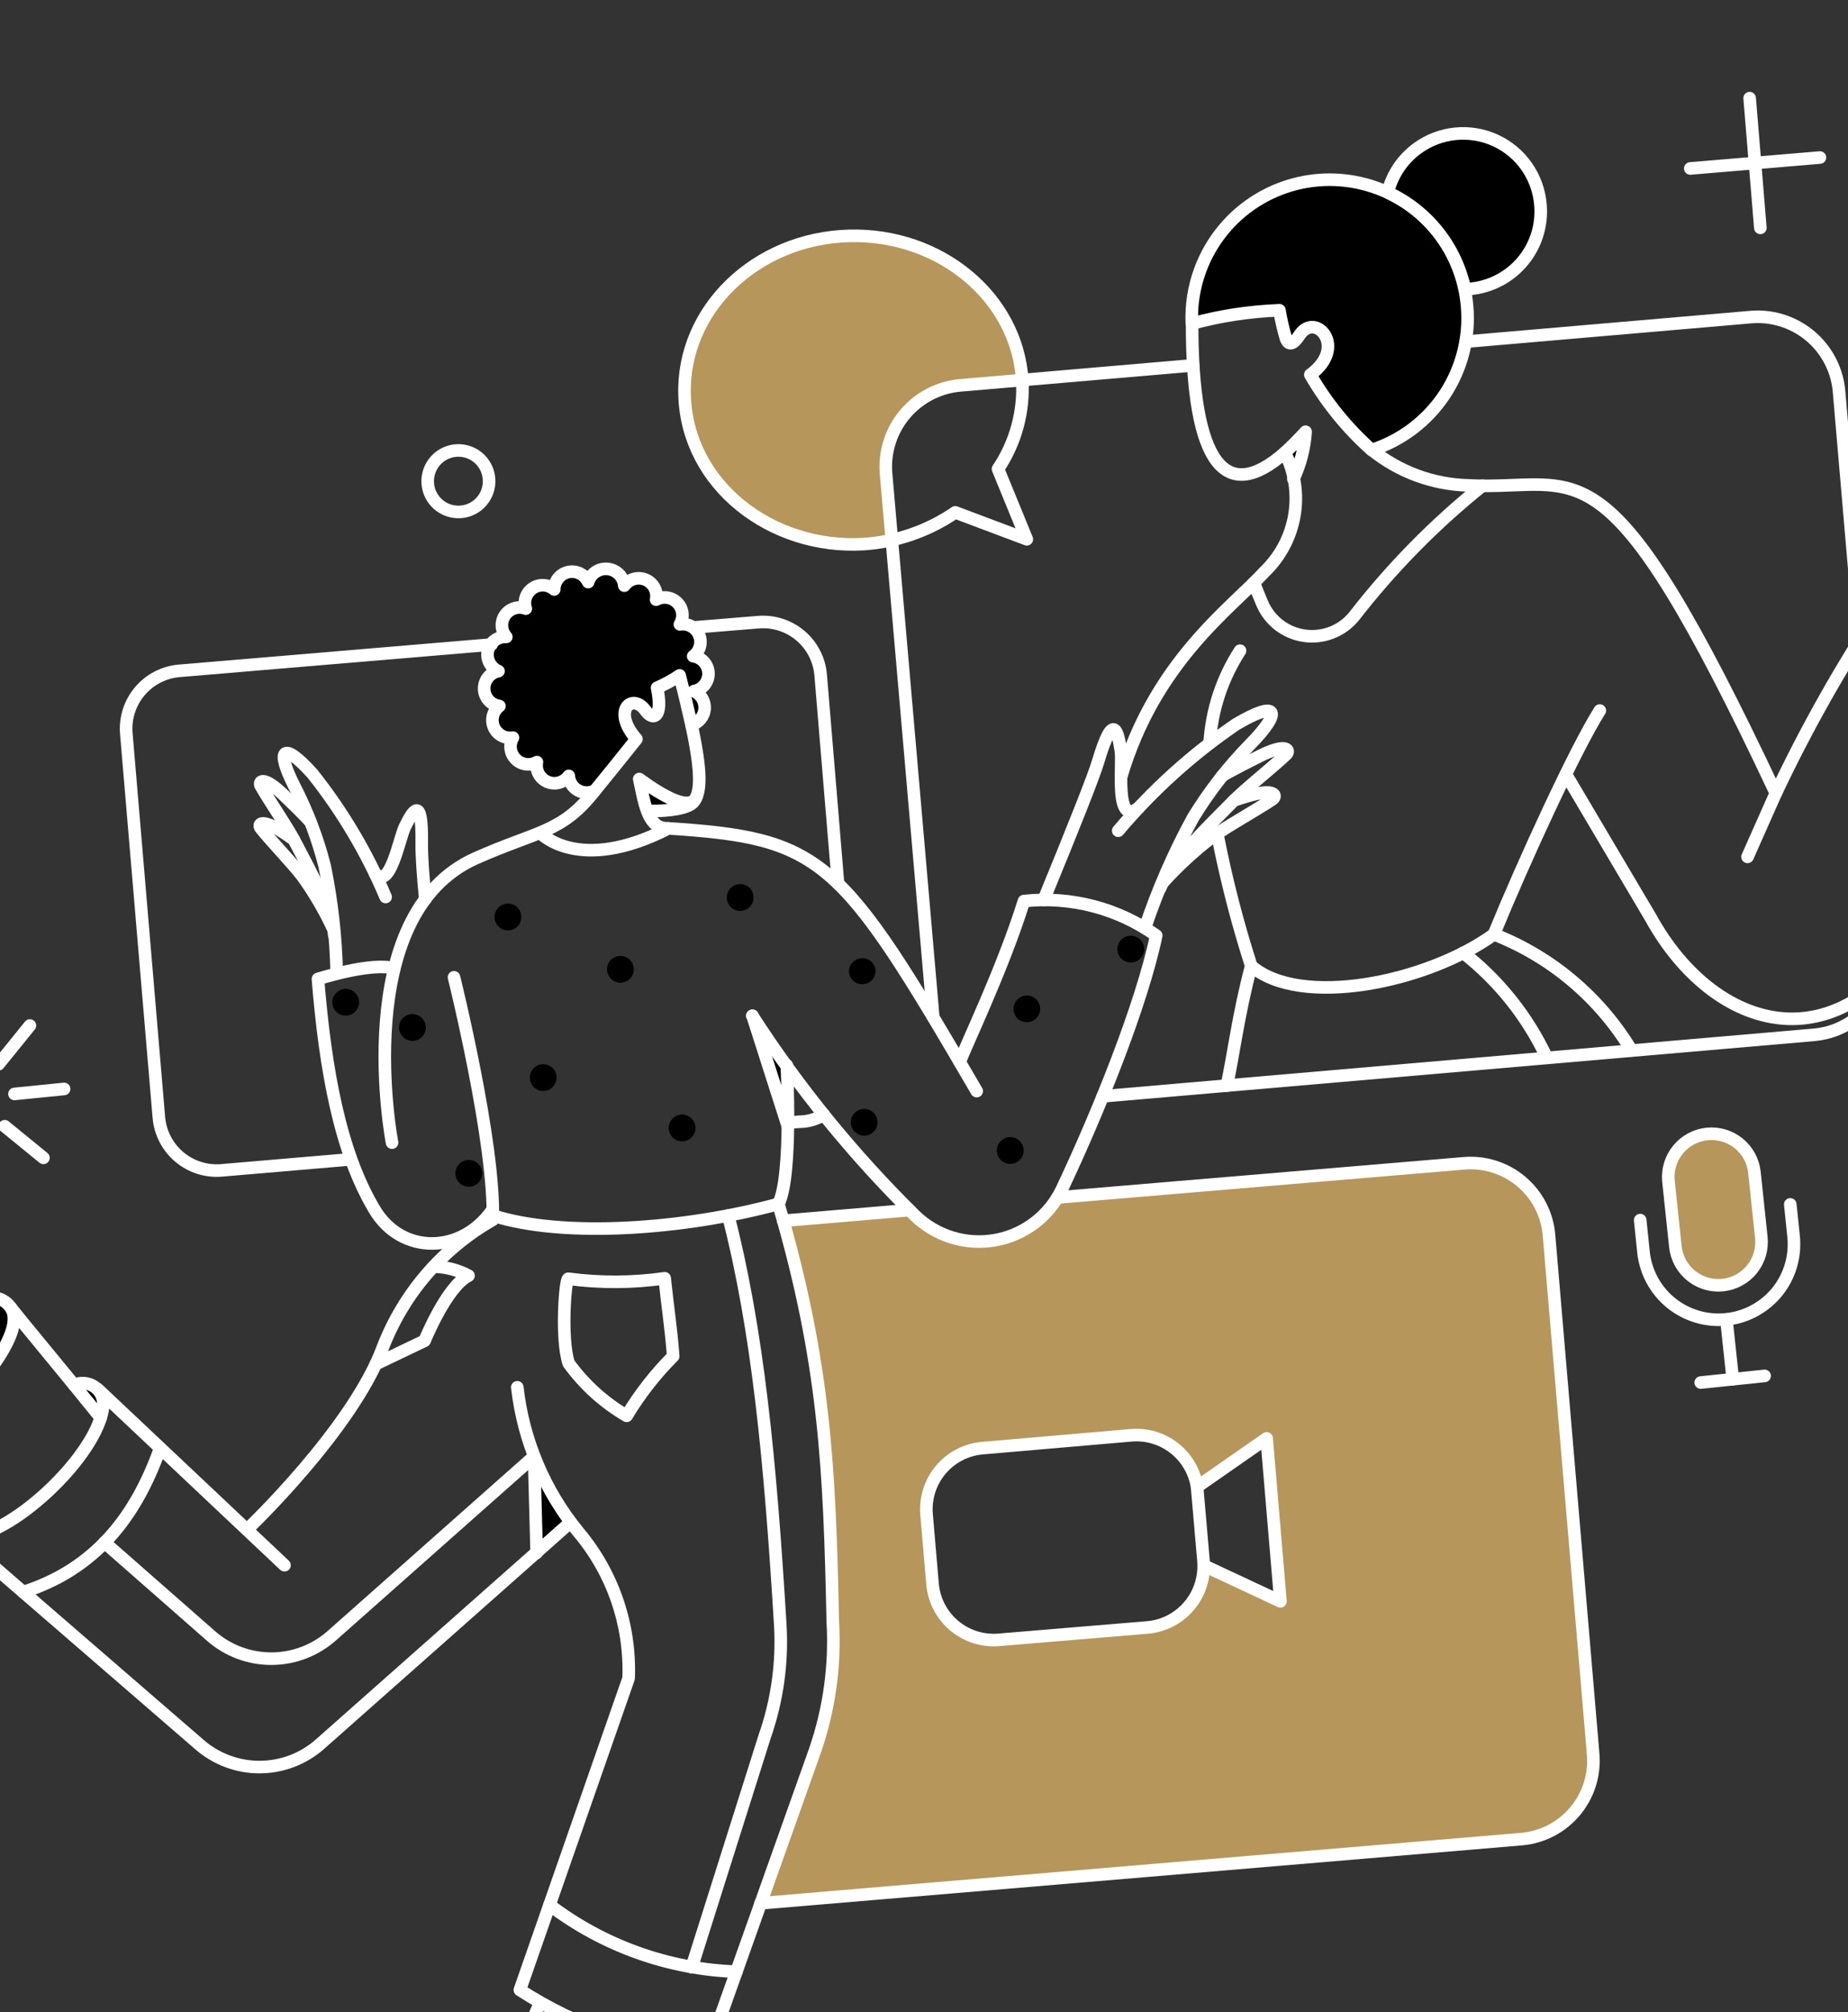 <svg width="113" height="123" viewBox="0 0 113 123" fill="none" xmlns="http://www.w3.org/2000/svg">
<rect x="0" y="0" width="113" height="123" fill="#333333" stroke="none"/>
<g clip-path="url(#clip0_63_2894)">
<path d="M51.91 14.422C46.203 14.581 41.703 18.938 41.862 24.151C42.036 30.22 48.28 34.388 54.539 33.023L54.204 29.087C54.131 28.435 54.188 27.775 54.37 27.145C54.553 26.514 54.858 25.926 55.268 25.413C55.678 24.901 56.184 24.474 56.76 24.158C57.334 23.841 57.966 23.642 58.619 23.569L62.496 23.236C62.176 18.183 57.5 14.262 51.91 14.422Z" fill="#B6965A"/>
<path fill-rule="evenodd" clip-rule="evenodd" d="M46.509 116.342L93.032 112.421C94.303 112.313 95.479 111.705 96.301 110.73C97.124 109.755 97.525 108.493 97.417 107.222L94.717 75.495C94.608 74.225 94 73.049 93.025 72.227C92.051 71.404 90.789 71.003 89.519 71.11L64.661 73.201C64.222 73.871 63.935 74.22 63.276 74.739C62.208 75.555 60.882 75.962 59.54 75.885C58.198 75.807 56.928 75.251 55.961 74.317L55.621 73.981L47.867 74.633C50.439 83.762 50.71 90.096 50.898 99.141C51.054 101.8 50.691 104.464 49.827 106.983L46.509 116.342ZM73.604 95.694L78.294 97.886L77.452 87.925L73.197 90.887C73.048 89.948 72.549 89.101 71.8 88.516C71.05 87.932 70.108 87.653 69.161 87.737L60.085 88.521C59.591 88.561 59.11 88.699 58.67 88.927C58.23 89.154 57.839 89.467 57.521 89.847C57.202 90.226 56.962 90.665 56.814 91.138C56.666 91.611 56.613 92.108 56.658 92.602L57.021 96.811C57.062 97.305 57.2 97.785 57.428 98.225C57.656 98.665 57.968 99.056 58.348 99.374C58.727 99.693 59.166 99.933 59.639 100.081C60.111 100.229 60.609 100.282 61.102 100.237L70.163 99.483C71.109 99.401 71.989 98.966 72.627 98.263C73.265 97.56 73.614 96.641 73.604 95.692V95.694Z" fill="#B6965A"/>
<path d="M107.698 75.626C107.737 75.973 107.707 76.324 107.61 76.659C107.513 76.994 107.351 77.307 107.133 77.579C106.915 77.851 106.645 78.077 106.338 78.245C106.032 78.412 105.696 78.516 105.349 78.553C104.826 78.607 104.299 78.505 103.835 78.259C103.37 78.013 102.99 77.634 102.742 77.17C102.577 76.863 102.475 76.525 102.442 76.178L102.021 72.198C101.955 71.504 102.165 70.813 102.606 70.273C103.047 69.733 103.683 69.39 104.376 69.317C105.069 69.244 105.763 69.448 106.306 69.884C106.849 70.321 107.198 70.954 107.277 71.646L107.698 75.626Z" fill="#B6965A"/>
<path d="M78.57 27.665C78.795 28.193 78.966 28.743 79.078 29.306C79.513 28.391 79.771 27.402 79.835 26.391C79.431 26.833 79.01 27.258 78.57 27.665Z" fill="black"/>
<path d="M39.088 47.631C39.213 48.317 39.448 48.979 39.785 49.591C40.904 49.591 42.138 49.446 42.443 48.996C42.486 48.92 42.53 48.836 42.573 48.749C42.152 49.579 40.629 48.737 39.088 47.631Z" fill="black"/>
<path d="M0.653 79.924C-2.049 76.047 -19.226 90.205 -16.758 93.777L-16.337 94.154C-12.764 96.144 2.757 82.974 0.653 79.924Z" fill="black"/>
<path d="M4.544 84.658C5.095 85.341 5.661 86.023 6.17 86.648C6.255 86.404 6.309 86.15 6.33 85.893C6.345 85.675 6.303 85.456 6.208 85.259C6.113 85.061 5.968 84.892 5.788 84.768C5.608 84.643 5.399 84.568 5.18 84.548C4.962 84.529 4.743 84.567 4.544 84.658Z" fill="black"/>
<path d="M30.971 55.242C30.81 55.259 30.658 55.324 30.533 55.427C30.409 55.531 30.318 55.669 30.272 55.825C30.227 55.98 30.228 56.146 30.276 56.3C30.325 56.455 30.418 56.592 30.544 56.694C30.67 56.795 30.823 56.857 30.985 56.872C31.146 56.886 31.308 56.852 31.45 56.775C31.593 56.697 31.709 56.579 31.784 56.435C31.859 56.292 31.889 56.129 31.872 55.968C31.862 55.861 31.831 55.756 31.78 55.661C31.729 55.566 31.659 55.482 31.575 55.414C31.491 55.347 31.394 55.297 31.291 55.267C31.187 55.237 31.078 55.229 30.971 55.242Z" fill="black"/>
<path d="M25.163 61.991C25.052 61.999 24.945 62.029 24.847 62.079C24.749 62.129 24.662 62.198 24.591 62.282C24.52 62.367 24.467 62.465 24.435 62.57C24.403 62.676 24.393 62.787 24.405 62.896C24.417 63.006 24.451 63.112 24.504 63.208C24.558 63.304 24.631 63.389 24.718 63.456C24.805 63.523 24.905 63.572 25.012 63.6C25.118 63.628 25.23 63.634 25.338 63.618C25.548 63.587 25.737 63.477 25.867 63.309C25.996 63.142 26.056 62.931 26.033 62.72C26.01 62.51 25.907 62.316 25.745 62.18C25.582 62.044 25.374 61.977 25.163 61.991Z" fill="black"/>
<path d="M28.605 70.908C28.495 70.916 28.389 70.946 28.291 70.996C28.194 71.046 28.107 71.115 28.037 71.2C27.967 71.284 27.914 71.382 27.882 71.486C27.851 71.591 27.84 71.702 27.852 71.811C27.863 71.92 27.897 72.025 27.95 72.121C28.003 72.217 28.075 72.302 28.161 72.369C28.248 72.437 28.347 72.486 28.453 72.515C28.559 72.543 28.669 72.55 28.778 72.535C28.989 72.506 29.18 72.396 29.311 72.229C29.442 72.061 29.503 71.849 29.48 71.638C29.458 71.426 29.354 71.231 29.191 71.095C29.027 70.959 28.817 70.892 28.605 70.908Z" fill="black"/>
<path d="M21.054 60.452C20.947 60.463 20.843 60.495 20.748 60.547C20.653 60.598 20.57 60.667 20.502 60.751C20.434 60.834 20.383 60.931 20.353 61.034C20.322 61.137 20.312 61.246 20.323 61.353C20.335 61.46 20.367 61.564 20.419 61.658C20.471 61.753 20.54 61.836 20.624 61.904C20.708 61.971 20.805 62.022 20.908 62.052C21.012 62.082 21.12 62.091 21.227 62.08C21.442 62.056 21.639 61.948 21.775 61.779C21.91 61.611 21.974 61.395 21.951 61.18C21.928 60.965 21.821 60.767 21.653 60.631C21.485 60.495 21.269 60.431 21.054 60.452Z" fill="black"/>
<path d="M37.884 58.434C37.773 58.441 37.666 58.47 37.567 58.52C37.468 58.57 37.38 58.639 37.309 58.723C37.238 58.808 37.184 58.906 37.152 59.011C37.119 59.117 37.109 59.228 37.12 59.338C37.132 59.448 37.166 59.554 37.22 59.651C37.274 59.747 37.347 59.832 37.434 59.9C37.522 59.967 37.622 60.016 37.729 60.044C37.836 60.072 37.947 60.078 38.057 60.061C38.265 60.03 38.454 59.919 38.583 59.752C38.712 59.585 38.771 59.375 38.749 59.165C38.727 58.955 38.624 58.762 38.463 58.626C38.302 58.49 38.094 58.421 37.884 58.434Z" fill="black"/>
<path d="M33.149 65.056C33.04 65.064 32.934 65.095 32.837 65.145C32.74 65.196 32.654 65.265 32.584 65.349C32.515 65.433 32.462 65.531 32.431 65.635C32.399 65.74 32.389 65.85 32.401 65.959C32.413 66.067 32.446 66.173 32.499 66.268C32.552 66.364 32.624 66.448 32.71 66.515C32.796 66.583 32.894 66.632 33 66.661C33.105 66.689 33.215 66.697 33.324 66.682C33.535 66.654 33.727 66.544 33.858 66.376C33.99 66.208 34.05 65.996 34.028 65.784C34.005 65.572 33.901 65.377 33.736 65.242C33.572 65.106 33.362 65.039 33.149 65.056Z" fill="black"/>
<path d="M41.645 68.134C41.535 68.142 41.429 68.172 41.331 68.223C41.234 68.273 41.148 68.342 41.078 68.427C41.008 68.511 40.955 68.608 40.924 68.713C40.892 68.818 40.882 68.928 40.893 69.037C40.905 69.146 40.938 69.252 40.991 69.347C41.044 69.443 41.116 69.527 41.203 69.595C41.289 69.662 41.388 69.712 41.493 69.741C41.599 69.769 41.71 69.776 41.818 69.762C42.029 69.733 42.221 69.623 42.352 69.455C42.484 69.287 42.544 69.075 42.522 68.863C42.499 68.651 42.395 68.457 42.231 68.321C42.067 68.184 41.857 68.117 41.645 68.134Z" fill="black"/>
<path d="M45.173 54.049C45.011 54.066 44.859 54.13 44.734 54.234C44.61 54.338 44.519 54.476 44.473 54.632C44.427 54.787 44.428 54.953 44.477 55.107C44.525 55.262 44.618 55.399 44.744 55.501C44.87 55.602 45.024 55.664 45.185 55.679C45.347 55.693 45.509 55.66 45.651 55.582C45.793 55.504 45.909 55.386 45.984 55.243C46.059 55.099 46.09 54.936 46.073 54.775C46.063 54.668 46.032 54.563 45.981 54.468C45.93 54.373 45.86 54.289 45.776 54.222C45.692 54.154 45.596 54.104 45.492 54.074C45.388 54.044 45.28 54.036 45.173 54.049Z" fill="black"/>
<path d="M52.781 67.785C52.672 67.793 52.566 67.823 52.468 67.874C52.37 67.924 52.284 67.993 52.214 68.077C52.144 68.161 52.091 68.259 52.059 68.364C52.027 68.469 52.017 68.579 52.028 68.688C52.04 68.797 52.073 68.903 52.127 68.999C52.18 69.095 52.252 69.179 52.338 69.246C52.424 69.314 52.523 69.364 52.629 69.392C52.735 69.421 52.846 69.428 52.954 69.413C53.165 69.384 53.356 69.274 53.488 69.106C53.619 68.939 53.679 68.727 53.657 68.515C53.635 68.303 53.531 68.109 53.367 67.973C53.204 67.836 52.994 67.769 52.781 67.785Z" fill="black"/>
<path d="M52.81 60.161C52.917 60.15 53.021 60.118 53.115 60.066C53.21 60.015 53.293 59.946 53.36 59.862C53.428 59.778 53.478 59.682 53.508 59.579C53.539 59.476 53.548 59.368 53.537 59.261C53.504 59.054 53.392 58.867 53.226 58.74C53.059 58.612 52.849 58.554 52.641 58.576C52.432 58.598 52.24 58.7 52.104 58.86C51.968 59.02 51.899 59.226 51.91 59.436C51.922 59.543 51.954 59.646 52.005 59.74C52.057 59.835 52.126 59.918 52.21 59.986C52.293 60.053 52.389 60.103 52.493 60.133C52.596 60.163 52.704 60.173 52.81 60.161Z" fill="black"/>
<path d="M61.683 69.513C61.522 69.531 61.37 69.595 61.246 69.699C61.122 69.802 61.031 69.94 60.985 70.095C60.95 70.211 60.942 70.333 60.961 70.453C60.979 70.573 61.024 70.687 61.092 70.787C61.16 70.887 61.25 70.971 61.354 71.032C61.459 71.094 61.575 71.131 61.696 71.142C61.81 71.153 61.926 71.14 62.035 71.104C62.144 71.067 62.244 71.009 62.328 70.931C62.413 70.854 62.481 70.759 62.526 70.654C62.572 70.549 62.596 70.435 62.595 70.32C62.594 70.205 62.569 70.092 62.521 69.987C62.474 69.883 62.405 69.79 62.319 69.713C62.233 69.637 62.132 69.58 62.022 69.546C61.913 69.511 61.797 69.5 61.683 69.513Z" fill="black"/>
<path d="M62.699 60.86C62.538 60.877 62.386 60.942 62.262 61.045C62.138 61.149 62.047 61.287 62.001 61.442C61.968 61.558 61.96 61.68 61.979 61.799C61.998 61.918 62.043 62.031 62.111 62.131C62.18 62.23 62.269 62.314 62.373 62.375C62.477 62.436 62.593 62.473 62.713 62.484C62.834 62.495 62.955 62.479 63.068 62.437C63.181 62.395 63.284 62.329 63.368 62.243C63.453 62.158 63.518 62.054 63.558 61.94C63.597 61.826 63.612 61.705 63.599 61.585C63.576 61.37 63.468 61.172 63.3 61.036C63.131 60.9 62.915 60.837 62.699 60.86Z" fill="black"/>
<path d="M69.959 57.955C69.951 57.846 69.921 57.739 69.871 57.641C69.82 57.544 69.751 57.458 69.667 57.387C69.583 57.317 69.485 57.264 69.38 57.233C69.275 57.201 69.165 57.19 69.056 57.202C68.947 57.213 68.841 57.247 68.745 57.3C68.65 57.353 68.565 57.425 68.498 57.511C68.43 57.598 68.38 57.697 68.352 57.803C68.323 57.909 68.316 58.019 68.331 58.128C68.36 58.339 68.47 58.53 68.638 58.661C68.805 58.792 69.017 58.853 69.229 58.831C69.441 58.808 69.635 58.704 69.772 58.541C69.908 58.377 69.975 58.167 69.959 57.955Z" fill="black"/>
<path d="M94.194 12.52C94.105 11.394 93.618 10.337 92.82 9.538C92.021 8.739 90.964 8.251 89.839 8.161C88.713 8.072 87.592 8.387 86.678 9.05C85.763 9.714 85.116 10.681 84.851 11.779C83.539 11.169 82.092 10.906 80.65 11.018C79.207 11.129 77.818 11.609 76.615 12.413C75.412 13.217 74.436 14.317 73.782 15.608C73.127 16.898 72.816 18.335 72.878 19.78C74.627 19.306 76.425 19.034 78.236 18.967C78.333 19.562 78.469 20.149 78.642 20.727C78.802 21.09 79.048 21.119 79.484 20.451C80.457 19.043 82.432 21.221 80.123 22.905C81.119 24.63 82.385 26.184 83.873 27.509C85.87 26.866 87.556 25.505 88.607 23.689C89.657 21.873 89.996 19.733 89.558 17.681C89.662 17.681 89.767 17.676 89.871 17.664C90.492 17.61 91.097 17.434 91.651 17.147C92.205 16.859 92.697 16.465 93.098 15.988C93.5 15.51 93.803 14.958 93.991 14.363C94.179 13.768 94.248 13.142 94.194 12.52Z" fill="black"/>
<path d="M32.656 89.029L32.816 94.922L34.89 93.049C33.985 91.804 33.235 90.454 32.656 89.029Z" fill="black"/>
<path d="M45.986 62.122L48.048 65.056L48.164 68.816L45.986 62.122Z" fill="black"/>
<path d="M42.428 42.244C42.681 42.197 42.909 42.063 43.071 41.864C43.233 41.665 43.32 41.415 43.315 41.158C43.309 40.901 43.213 40.655 43.042 40.462C42.872 40.27 42.639 40.145 42.385 40.109C42.581 39.965 42.724 39.76 42.789 39.525C42.855 39.29 42.839 39.04 42.745 38.816C42.652 38.591 42.485 38.404 42.272 38.286C42.059 38.167 41.812 38.124 41.572 38.163C41.695 37.958 41.747 37.719 41.721 37.481C41.694 37.244 41.59 37.022 41.424 36.85C41.258 36.678 41.04 36.566 40.804 36.53C40.568 36.494 40.327 36.538 40.118 36.653C40.169 36.409 40.134 36.155 40.02 35.934C39.906 35.712 39.719 35.537 39.492 35.436C39.264 35.336 39.008 35.317 38.768 35.383C38.527 35.448 38.317 35.594 38.171 35.797C38.148 35.535 38.034 35.289 37.849 35.103C37.664 34.916 37.42 34.8 37.158 34.774C36.897 34.748 36.634 34.814 36.416 34.961C36.198 35.108 36.038 35.326 35.964 35.578C35.861 35.352 35.684 35.168 35.463 35.057C35.241 34.945 34.987 34.913 34.745 34.966C34.502 35.018 34.284 35.152 34.129 35.346C33.973 35.539 33.888 35.78 33.888 36.029C33.707 35.873 33.479 35.781 33.241 35.767C33.002 35.753 32.766 35.818 32.568 35.952C32.37 36.085 32.221 36.28 32.145 36.507C32.068 36.733 32.069 36.978 32.145 37.205C31.919 37.121 31.672 37.116 31.443 37.188C31.214 37.261 31.015 37.408 30.878 37.606C30.742 37.804 30.675 38.042 30.689 38.282C30.703 38.523 30.796 38.752 30.954 38.933C30.698 38.919 30.445 38.996 30.24 39.15C30.035 39.304 29.891 39.526 29.834 39.776C29.777 40.027 29.81 40.289 29.927 40.517C30.044 40.745 30.238 40.925 30.475 41.024C30.224 41.072 29.997 41.209 29.837 41.409C29.677 41.609 29.592 41.859 29.599 42.116C29.606 42.372 29.704 42.617 29.875 42.808C30.046 42.999 30.279 43.123 30.534 43.158C30.341 43.304 30.203 43.511 30.141 43.744C30.079 43.978 30.098 44.225 30.193 44.448C30.288 44.67 30.455 44.854 30.666 44.97C30.878 45.087 31.123 45.129 31.362 45.09C31.241 45.295 31.192 45.535 31.221 45.771C31.25 46.008 31.356 46.228 31.523 46.398C31.69 46.568 31.908 46.679 32.144 46.712C32.38 46.746 32.62 46.702 32.828 46.585C32.78 46.828 32.816 47.081 32.932 47.3C33.047 47.519 33.234 47.693 33.461 47.791C33.688 47.889 33.943 47.907 34.181 47.841C34.42 47.775 34.629 47.629 34.773 47.427C34.786 47.608 34.844 47.784 34.941 47.937C35.038 48.091 35.172 48.218 35.33 48.307C35.488 48.396 35.666 48.445 35.848 48.449C36.029 48.452 36.209 48.411 36.371 48.328C36.501 48.168 38.284 45.975 38.911 45.176C37.373 43.434 38.651 42.302 39.478 43.449C39.914 44.074 40.549 43.899 40.174 42.04C40.655 41.831 41.117 41.578 41.552 41.285C41.858 42.461 42.088 43.464 42.278 44.306C42.499 44.248 42.696 44.123 42.842 43.948C42.988 43.773 43.076 43.556 43.092 43.328C43.109 43.101 43.054 42.874 42.935 42.679C42.815 42.485 42.638 42.332 42.428 42.244Z" fill="black"/>
<path d="M42.283 44.306C42.094 43.464 41.862 42.462 41.557 41.286C41.122 41.578 40.661 41.831 40.179 42.04C40.558 43.899 39.923 44.07 39.483 43.449C38.664 42.295 37.378 43.435 38.917 45.176C38.076 46.232 37.229 47.283 36.375 48.328C36.213 48.411 36.034 48.453 35.852 48.449C35.67 48.446 35.492 48.397 35.334 48.308C35.176 48.218 35.042 48.091 34.945 47.938C34.848 47.784 34.79 47.609 34.778 47.427C34.633 47.628 34.424 47.773 34.186 47.839C33.947 47.904 33.694 47.887 33.467 47.788C33.24 47.69 33.053 47.517 32.938 47.299C32.822 47.08 32.785 46.828 32.832 46.585C32.624 46.702 32.384 46.746 32.148 46.713C31.913 46.679 31.694 46.568 31.528 46.398C31.361 46.228 31.255 46.008 31.226 45.771C31.196 45.535 31.246 45.296 31.366 45.09C31.127 45.129 30.883 45.087 30.671 44.97C30.459 44.854 30.292 44.67 30.197 44.448C30.102 44.226 30.084 43.978 30.145 43.744C30.207 43.511 30.345 43.304 30.538 43.158C30.284 43.123 30.051 42.999 29.88 42.808C29.709 42.617 29.611 42.372 29.604 42.116C29.597 41.859 29.681 41.609 29.841 41.409C30.002 41.209 30.228 41.073 30.48 41.024C30.243 40.925 30.049 40.745 29.931 40.517C29.814 40.289 29.781 40.027 29.838 39.776C29.896 39.526 30.04 39.304 30.245 39.15C30.45 38.996 30.703 38.919 30.959 38.933C30.8 38.752 30.706 38.523 30.692 38.282C30.678 38.042 30.744 37.803 30.881 37.605C31.018 37.407 31.217 37.259 31.447 37.187C31.676 37.114 31.924 37.121 32.15 37.205C32.075 36.979 32.076 36.735 32.153 36.51C32.23 36.285 32.379 36.092 32.576 35.959C32.773 35.826 33.008 35.762 33.245 35.775C33.482 35.788 33.709 35.879 33.89 36.032C33.89 35.784 33.975 35.543 34.131 35.35C34.286 35.156 34.504 35.022 34.747 34.969C34.989 34.917 35.243 34.949 35.465 35.06C35.687 35.172 35.864 35.356 35.966 35.582C36.041 35.33 36.2 35.112 36.418 34.965C36.636 34.818 36.899 34.752 37.16 34.778C37.422 34.804 37.666 34.92 37.851 35.107C38.036 35.293 38.15 35.539 38.174 35.8C38.319 35.599 38.53 35.454 38.77 35.389C39.01 35.324 39.265 35.343 39.492 35.443C39.72 35.543 39.907 35.718 40.021 35.939C40.135 36.16 40.17 36.413 40.12 36.657C40.329 36.541 40.57 36.498 40.806 36.534C41.042 36.57 41.26 36.682 41.426 36.854C41.592 37.026 41.696 37.248 41.723 37.485C41.749 37.723 41.697 37.962 41.574 38.167C41.814 38.128 42.061 38.171 42.274 38.29C42.487 38.408 42.654 38.595 42.748 38.819C42.842 39.044 42.857 39.294 42.791 39.529C42.726 39.764 42.583 39.969 42.387 40.113C42.642 40.148 42.876 40.273 43.047 40.465C43.218 40.657 43.316 40.904 43.321 41.162C43.326 41.419 43.239 41.67 43.076 41.869C42.913 42.068 42.684 42.202 42.43 42.248C42.638 42.337 42.813 42.49 42.931 42.684C43.048 42.877 43.103 43.103 43.087 43.329C43.071 43.555 42.984 43.77 42.84 43.945C42.696 44.12 42.501 44.246 42.283 44.306Z" stroke="white" stroke-width="0.769" stroke-linecap="round" stroke-linejoin="round"/>
<path d="M42.457 38.352L46.349 38.033C46.813 37.992 47.282 38.044 47.726 38.185C48.171 38.326 48.583 38.553 48.939 38.854C49.296 39.155 49.589 39.524 49.802 39.939C50.016 40.353 50.145 40.806 50.182 41.271L51.242 54.005" stroke="white" stroke-width="0.769" stroke-linecap="round" stroke-linejoin="round"/>
<path d="M48.309 68.613L48.904 68.569C49.424 68.563 49.932 68.413 50.371 68.134" stroke="white" stroke-width="0.769" stroke-linecap="round" stroke-linejoin="round"/>
<path d="M21.359 70.875L13.547 71.543C12.61 71.622 11.679 71.325 10.961 70.718C10.242 70.111 9.794 69.243 9.714 68.306L7.724 44.84C7.646 43.903 7.942 42.972 8.55 42.253C9.157 41.534 10.025 41.086 10.963 41.007L30.063 39.398" stroke="white" stroke-width="0.769" stroke-linecap="round" stroke-linejoin="round"/>
<path d="M46.509 116.343L93.032 112.422C94.303 112.314 95.479 111.705 96.301 110.73C97.124 109.755 97.525 108.494 97.417 107.223L94.716 75.496C94.608 74.225 94 73.049 93.025 72.227C92.05 71.405 90.789 71.003 89.519 71.11L64.661 73.202" stroke="white" stroke-width="0.769" stroke-linecap="round" stroke-linejoin="round"/>
<path d="M47.888 74.625L55.613 73.971" stroke="white" stroke-width="0.769" stroke-linecap="round" stroke-linejoin="round"/>
<path d="M72.951 22.333L58.604 23.567C57.29 23.714 56.088 24.376 55.26 25.407C54.433 26.438 54.048 27.756 54.19 29.07L57.065 62.163" stroke="white" stroke-width="0.769" stroke-linecap="round" stroke-linejoin="round"/>
<path d="M67.433 67.015L110.951 63.255C111.917 63.167 112.834 62.791 113.582 62.174C114.331 61.558 114.876 60.73 115.147 59.798" stroke="white" stroke-width="0.769" stroke-linecap="round" stroke-linejoin="round"/>
<path d="M113.753 39.064L112.461 24.035C112.374 22.715 111.768 21.483 110.774 20.609C109.781 19.735 108.481 19.291 107.161 19.374L89.635 20.884" stroke="white" stroke-width="0.769" stroke-linecap="round" stroke-linejoin="round"/>
<path d="M97.824 43.435C96.328 45.786 93.177 52.655 91.348 57.112C94.861 58.486 97.82 60.982 99.766 64.213" stroke="white" stroke-width="0.769" stroke-linecap="round" stroke-linejoin="round"/>
<path d="M74.432 50.956C74.963 53.691 75.656 56.392 76.508 59.044C75.709 62.049 75.39 64.721 75.013 66.362" stroke="white" stroke-width="0.769" stroke-linecap="round" stroke-linejoin="round"/>
<path d="M75.825 39.775C74.729 41.466 74.089 43.412 73.967 45.423" stroke="white" stroke-width="0.769" stroke-linecap="round" stroke-linejoin="round"/>
<path d="M91.333 57.127C87.239 60.075 79.499 61.642 76.508 59.044" stroke="white" stroke-width="0.769" stroke-linecap="round" stroke-linejoin="round"/>
<path d="M89.475 58.245C91.659 59.953 93.41 62.152 94.585 64.663" stroke="white" stroke-width="0.769" stroke-linecap="round" stroke-linejoin="round"/>
<path d="M79.088 29.289C79.516 28.378 79.77 27.395 79.835 26.391C79.432 26.833 79.01 27.259 78.57 27.665" stroke="white" stroke-width="0.769" stroke-linecap="round" stroke-linejoin="round"/>
<path d="M95.748 47.326L100.946 56.11C104.968 63.4 113.345 65.693 118.603 54.804C121.085 49.663 122.262 46.208 124.44 42.635C120.878 41.62 117.635 39.711 115.019 37.089C112.602 40.728 110.452 44.537 108.586 48.487C98.059 26.111 96.766 30.056 89.753 29.669C87.613 29.61 85.552 28.849 83.886 27.505" stroke="white" stroke-width="0.769" stroke-linecap="round" stroke-linejoin="round"/>
<path d="M68.551 47.5C70.627 40.443 75.279 37.181 77.321 34.955C78.282 34.033 78.922 32.828 79.147 31.516C79.372 30.203 79.169 28.854 78.57 27.665C74.911 30.889 72.893 28.319 72.893 19.782" stroke="white" stroke-width="0.769" stroke-linecap="round" stroke-linejoin="round"/>
<path d="M90.637 29.698C87.726 32.037 85.1 34.708 82.81 37.657C82.451 38.104 81.982 38.45 81.45 38.662C80.917 38.873 80.338 38.943 79.771 38.864C79.203 38.785 78.665 38.561 78.211 38.212C77.756 37.863 77.4 37.402 77.176 36.874C77.001 36.467 76.836 36.055 76.683 35.64" stroke="white" stroke-width="0.769" stroke-linecap="round" stroke-linejoin="round"/>
<path d="M108.584 48.487L106.856 52.379" stroke="white" stroke-width="0.769" stroke-linecap="round" stroke-linejoin="round"/>
<path d="M36.373 48.328C34.343 50.93 32.907 50.76 29.084 52.466C21.3 55.937 23.972 69.847 23.972 69.847" stroke="white" stroke-width="0.769" stroke-linecap="round" stroke-linejoin="round"/>
<path d="M42.283 44.305C42.917 47.246 42.86 48.372 42.443 48.98C42.136 49.431 40.904 49.576 39.785 49.576" stroke="white" stroke-width="0.769" stroke-linecap="round" stroke-linejoin="round"/>
<path d="M42.576 48.737C42.169 49.579 40.628 48.737 39.088 47.619C39.379 48.955 39.582 50.556 40.671 50.624C50.325 51.23 51.344 52.323 59.722 66.696" stroke="white" stroke-width="0.769" stroke-linecap="round" stroke-linejoin="round"/>
<path d="M58.691 64.91C59.054 63.894 61.305 59.261 62.612 55.08C65.474 54.771 68.351 55.52 70.7 57.185C69.799 61.454 67.186 67.931 64.935 72.691C64.552 73.496 63.983 74.198 63.276 74.74C62.568 75.281 61.742 75.646 60.865 75.805C59.988 75.964 59.086 75.912 58.233 75.653C57.381 75.394 56.602 74.937 55.961 74.318C52.202 70.621 48.861 66.522 46.001 62.093" stroke="white" stroke-width="0.769" stroke-linecap="round" stroke-linejoin="round"/>
<path d="M46.015 62.093L48.164 68.817" stroke="white" stroke-width="0.769" stroke-linecap="round" stroke-linejoin="round"/>
<path d="M30.145 74.305C34.457 75.683 41.834 75.162 47.599 73.594C48.47 71.88 48.107 65.114 48.107 65.114" stroke="white" stroke-width="0.769" stroke-linecap="round" stroke-linejoin="round"/>
<path d="M30.1 73.971C28.242 76.643 24.59 76.742 22.912 73.957C20.798 70.436 19.892 65.418 19.442 59.842C19.442 59.842 22.733 58.789 24.111 59.202" stroke="white" stroke-width="0.769" stroke-linecap="round" stroke-linejoin="round"/>
<path d="M34.89 93.049L19.556 106.626C18.542 107.518 17.239 108.012 15.888 108.017C14.537 108.023 13.23 107.538 12.209 106.654L-2.876 93.603" stroke="white" stroke-width="0.769" stroke-linecap="round" stroke-linejoin="round"/>
<path d="M17.395 95.679L5.982 84.919" stroke="white" stroke-width="0.769" stroke-linecap="round" stroke-linejoin="round"/>
<path d="M27.762 59.741C27.762 59.741 30.288 69.92 30.129 74.566C27.057 76.313 24.683 79.068 23.41 82.364C21.555 87.375 15.133 93.472 15.133 93.472" stroke="white" stroke-width="0.769" stroke-linecap="round" stroke-linejoin="round"/>
<path d="M47.598 73.594C50.443 83.279 50.726 89.742 50.922 99.12C51.079 101.779 50.715 104.443 49.851 106.962L43.201 125.664C39.134 125.237 35.224 123.859 31.788 121.642L38.438 102.591C38.566 99.337 37.475 96.152 35.377 93.661C33.3 91.132 31.999 88.055 31.631 84.803" stroke="white" stroke-width="0.769" stroke-linecap="round" stroke-linejoin="round"/>
<path d="M33.034 50.913C33.034 50.913 35.356 53.468 40.874 50.636" stroke="white" stroke-width="0.769" stroke-linecap="round" stroke-linejoin="round"/>
<path d="M20.589 59.508C20.544 57.293 20.296 55.086 19.849 52.916C19.42 51.246 18.807 49.628 18.019 48.094C16.863 45.841 17.238 45.231 19.094 47.282C20.927 49.582 22.436 52.123 23.58 54.832" stroke="white" stroke-width="0.769" stroke-linecap="round" stroke-linejoin="round"/>
<path d="M22.936 53.397C23.858 54.443 24.41 51.254 24.757 50.549C25.236 49.576 25.828 48.517 25.788 51.508C25.776 52.335 25.875 53.657 26.006 54.963" stroke="white" stroke-width="0.769" stroke-linecap="round" stroke-linejoin="round"/>
<path d="M18.978 50.23C18.557 49.765 17.6 48.837 17.322 48.575C16.053 47.361 15.801 47.788 15.945 48.039C16.496 49.005 17.529 50.492 18.011 51.406C18.783 52.886 20.349 55.704 20.436 57.156" stroke="white" stroke-width="0.769" stroke-linecap="round" stroke-linejoin="round"/>
<path d="M17.961 51.319C17.714 51.145 17.51 51.002 17.395 50.927C15.924 49.968 15.769 50.404 15.941 50.621C16.638 51.492 17.904 52.782 18.526 53.611C19.257 54.634 19.889 55.723 20.413 56.864" stroke="white" stroke-width="0.769" stroke-linecap="round" stroke-linejoin="round"/>
<path d="M70.018 56.706C70.797 54.383 71.779 52.134 72.952 49.983C73.944 48.36 75.118 46.855 76.451 45.496C78.407 43.506 78.211 42.722 75.58 44.276C72.896 46.109 70.473 48.297 68.377 50.781" stroke="white" stroke-width="0.769" stroke-linecap="round" stroke-linejoin="round"/>
<path d="M69.598 49.404C68.133 50.496 68.673 46.766 68.536 45.888C68.352 44.711 68.086 43.391 67.142 46.571C66.881 47.441 65.82 50.138 63.82 55.006" stroke="white" stroke-width="0.769" stroke-linecap="round" stroke-linejoin="round"/>
<path d="M74.736 47.427C75.332 47.064 76.639 46.411 77.016 46.222C78.759 45.351 78.873 45.901 78.657 46.106C77.764 46.955 76.19 48.184 75.39 48.995C74.1 50.305 71.527 52.771 70.947 54.281" stroke="white" stroke-width="0.769" stroke-linecap="round" stroke-linejoin="round"/>
<path d="M75.463 48.923C75.782 48.821 76.043 48.735 76.189 48.694C78.05 48.123 78.075 48.678 77.815 48.854C76.794 49.542 75.043 50.497 74.112 51.176C73.01 52.019 71.989 52.962 71.063 53.993" stroke="white" stroke-width="0.769" stroke-linecap="round" stroke-linejoin="round"/>
<path d="M0.653 79.924C-1.932 76.212 -17.775 89.019 -16.97 93.259C-16.845 93.916 -16.277 94.504 -14.952 94.324C-9.86 93.634 2.562 82.672 0.653 79.924Z" stroke="white" stroke-width="0.769" stroke-linecap="round" stroke-linejoin="round"/>
<path d="M0.653 79.924C1.451 80.941 4.195 84.222 6.155 86.659" stroke="white" stroke-width="0.769" stroke-linecap="round" stroke-linejoin="round"/>
<path d="M29.578 130.34C30.739 127.721 31.882 125.094 33.005 122.458" stroke="white" stroke-width="0.769" stroke-linecap="round" stroke-linejoin="round"/>
<path d="M4.53 84.658C4.729 84.568 4.948 84.531 5.166 84.55C5.384 84.57 5.593 84.645 5.773 84.769C5.953 84.893 6.098 85.062 6.193 85.259C6.288 85.456 6.33 85.674 6.316 85.892C6.075 88.954 0.388 94.198 -2.169 93.889C-2.934 93.795 -3.419 93.254 -3.164 92.224" stroke="white" stroke-width="0.769" stroke-linecap="round" stroke-linejoin="round"/>
<path d="M42.296 120.258L46.752 106.163C47.526 103.96 47.851 101.625 47.71 99.295C47.093 89.204 46.346 81.405 44.53 74.305" stroke="white" stroke-width="0.769" stroke-linecap="round" stroke-linejoin="round"/>
<path d="M33.599 116.443C36.895 118.951 40.888 120.377 45.027 120.524" stroke="white" stroke-width="0.769" stroke-linecap="round" stroke-linejoin="round"/>
<path d="M1.422 97.32C5.822 95.911 8.291 92.728 9.772 88.579" stroke="white" stroke-width="0.769" stroke-linecap="round" stroke-linejoin="round"/>
<path d="M32.656 89.029L20.299 99.978C19.282 100.883 17.97 101.386 16.609 101.391C15.248 101.396 13.931 100.904 12.908 100.007L6.388 94.285" stroke="white" stroke-width="0.769" stroke-linecap="round" stroke-linejoin="round"/>
<path d="M34.747 78.167C34.558 78.196 34.282 81.856 34.776 83.337C35.72 84.642 36.927 85.735 38.319 86.546C39.115 85.219 40.071 83.996 41.165 82.902C41.02 81.057 40.846 80.084 40.643 78.138C38.688 78.418 36.704 78.427 34.747 78.167Z" stroke="white" stroke-width="0.769" stroke-linecap="round" stroke-linejoin="round"/>
<path d="M26.514 77.427C27.259 77.438 27.991 77.627 28.648 77.979C27.312 78.632 25.962 81.959 25.962 81.959L22.985 83.382" stroke="white" stroke-width="0.769" stroke-linecap="round" stroke-linejoin="round"/>
<path d="M107.698 75.626C107.737 75.973 107.707 76.324 107.61 76.659C107.513 76.995 107.351 77.307 107.133 77.58C106.915 77.852 106.645 78.078 106.338 78.245C106.032 78.412 105.695 78.517 105.348 78.553C104.826 78.608 104.299 78.506 103.834 78.259C103.37 78.013 102.99 77.634 102.742 77.171C102.577 76.863 102.475 76.526 102.442 76.178L102.021 72.199C101.954 71.505 102.165 70.813 102.606 70.273C103.047 69.734 103.683 69.39 104.376 69.317C105.069 69.245 105.763 69.448 106.306 69.885C106.849 70.321 107.198 70.954 107.277 71.647L107.698 75.626Z" stroke="white" stroke-width="0.769" stroke-linecap="round" stroke-linejoin="round"/>
<path d="M100.293 74.581L100.496 76.541C100.623 77.757 101.228 78.874 102.178 79.645C103.129 80.415 104.346 80.777 105.563 80.65C106.78 80.522 107.896 79.917 108.668 78.968C109.438 78.017 109.799 76.799 109.673 75.583L109.47 73.623" stroke="white" stroke-width="0.769" stroke-linecap="round" stroke-linejoin="round"/>
<path d="M105.564 80.651L105.955 84.31" stroke="white" stroke-width="0.769" stroke-linecap="round" stroke-linejoin="round"/>
<path d="M103.995 84.513L107.902 84.106" stroke="white" stroke-width="0.769" stroke-linecap="round" stroke-linejoin="round"/>
<path d="M73.604 95.694L78.294 97.887L77.452 87.925L73.197 90.887" stroke="white" stroke-width="0.769" stroke-linecap="round" stroke-linejoin="round"/>
<path d="M69.161 87.737C70.108 87.654 71.05 87.933 71.799 88.518C72.548 89.102 73.048 89.949 73.197 90.887L73.589 95.403C73.654 96.145 73.498 96.89 73.14 97.544C72.781 98.197 72.237 98.73 71.576 99.074C71.136 99.302 70.656 99.441 70.163 99.483L61.102 100.238C60.609 100.283 60.111 100.23 59.638 100.082C59.166 99.934 58.727 99.693 58.348 99.375C57.968 99.056 57.656 98.666 57.428 98.226C57.2 97.786 57.062 97.305 57.021 96.811L56.659 92.602C56.614 92.109 56.667 91.612 56.815 91.139C56.963 90.666 57.203 90.227 57.521 89.848C57.839 89.468 58.23 89.155 58.67 88.927C59.11 88.7 59.591 88.562 60.085 88.521L69.161 87.737Z" stroke="white" stroke-width="0.769" stroke-linecap="round" stroke-linejoin="round"/>
<path d="M94.194 12.52C94.127 11.681 93.838 10.876 93.357 10.185C92.876 9.495 92.22 8.945 91.456 8.592C90.693 8.239 89.849 8.096 89.011 8.176C88.174 8.257 87.373 8.558 86.691 9.051C85.776 9.709 85.126 10.671 84.857 11.765C86.049 12.315 87.097 13.136 87.916 14.162C88.735 15.188 89.304 16.391 89.577 17.675C90.225 17.66 90.864 17.512 91.453 17.241C92.041 16.969 92.569 16.58 93.001 16.097C93.434 15.614 93.763 15.047 93.968 14.432C94.173 13.817 94.25 13.166 94.194 12.52Z" stroke="white" stroke-width="0.769" stroke-linecap="round" stroke-linejoin="round"/>
<path d="M89.708 18.721C89.572 17.08 88.958 15.515 87.943 14.218C86.928 12.922 85.555 11.951 83.995 11.426C82.434 10.9 80.754 10.843 79.162 11.261C77.569 11.68 76.134 12.555 75.033 13.78C73.557 15.421 72.784 17.575 72.878 19.781C74.627 19.306 76.424 19.034 78.235 18.967C78.333 19.562 78.469 20.149 78.642 20.727C78.802 21.09 79.048 21.119 79.484 20.451C80.457 19.043 82.432 21.221 80.123 22.905C81.119 24.63 82.385 26.184 83.873 27.509C85.696 26.921 87.266 25.731 88.326 24.135C89.386 22.538 89.873 20.63 89.708 18.721Z" stroke="white" stroke-width="0.769" stroke-linecap="round" stroke-linejoin="round"/>
<path d="M0.885 66.87L3.92 66.565" stroke="white" stroke-width="0.769" stroke-linecap="round" stroke-linejoin="round"/>
<path d="M0.289 68.846L2.656 70.777" stroke="white" stroke-width="0.769" stroke-linecap="round" stroke-linejoin="round"/>
<path d="M1.829 62.688L-0.088 65.056" stroke="white" stroke-width="0.769" stroke-linecap="round" stroke-linejoin="round"/>
<path d="M62.786 32.965L61.026 28.667C62.102 27.067 62.623 25.157 62.507 23.233C62.188 18.182 57.497 14.259 51.907 14.419C46.2 14.579 41.7 18.935 41.859 24.148C42.017 29.651 47.165 33.591 52.79 33.26C54.804 33.133 56.747 32.463 58.412 31.321L62.786 32.965Z" stroke="white" stroke-width="0.769" stroke-linecap="round" stroke-linejoin="round"/>
<path d="M29.331 30.772C29.063 31.029 28.724 31.201 28.358 31.266C27.992 31.33 27.615 31.285 27.274 31.136C26.934 30.986 26.646 30.739 26.446 30.425C26.246 30.112 26.143 29.746 26.152 29.374C26.16 29.003 26.278 28.642 26.491 28.337C26.704 28.032 27.003 27.798 27.349 27.663C27.696 27.528 28.074 27.499 28.437 27.58C28.8 27.66 29.131 27.846 29.388 28.115C29.732 28.476 29.919 28.957 29.908 29.455C29.897 29.953 29.69 30.427 29.331 30.772Z" stroke="white" stroke-width="0.769" stroke-linecap="round" stroke-linejoin="round"/>
<path d="M106.986 6L107.64 13.929" stroke="white" stroke-width="0.769" stroke-linecap="round" stroke-linejoin="round"/>
<path d="M111.284 9.63L103.356 10.298" stroke="white" stroke-width="0.769" stroke-linecap="round" stroke-linejoin="round"/>
<path d="M32.816 94.924L32.656 89.029" stroke="white" stroke-width="0.769" stroke-linecap="round" stroke-linejoin="round"/>
</g>
<defs>
<clipPath id="clip0_63_2894">
<rect width="153.834" height="153.834" fill="white"/>
</clipPath>
</defs>
</svg>
